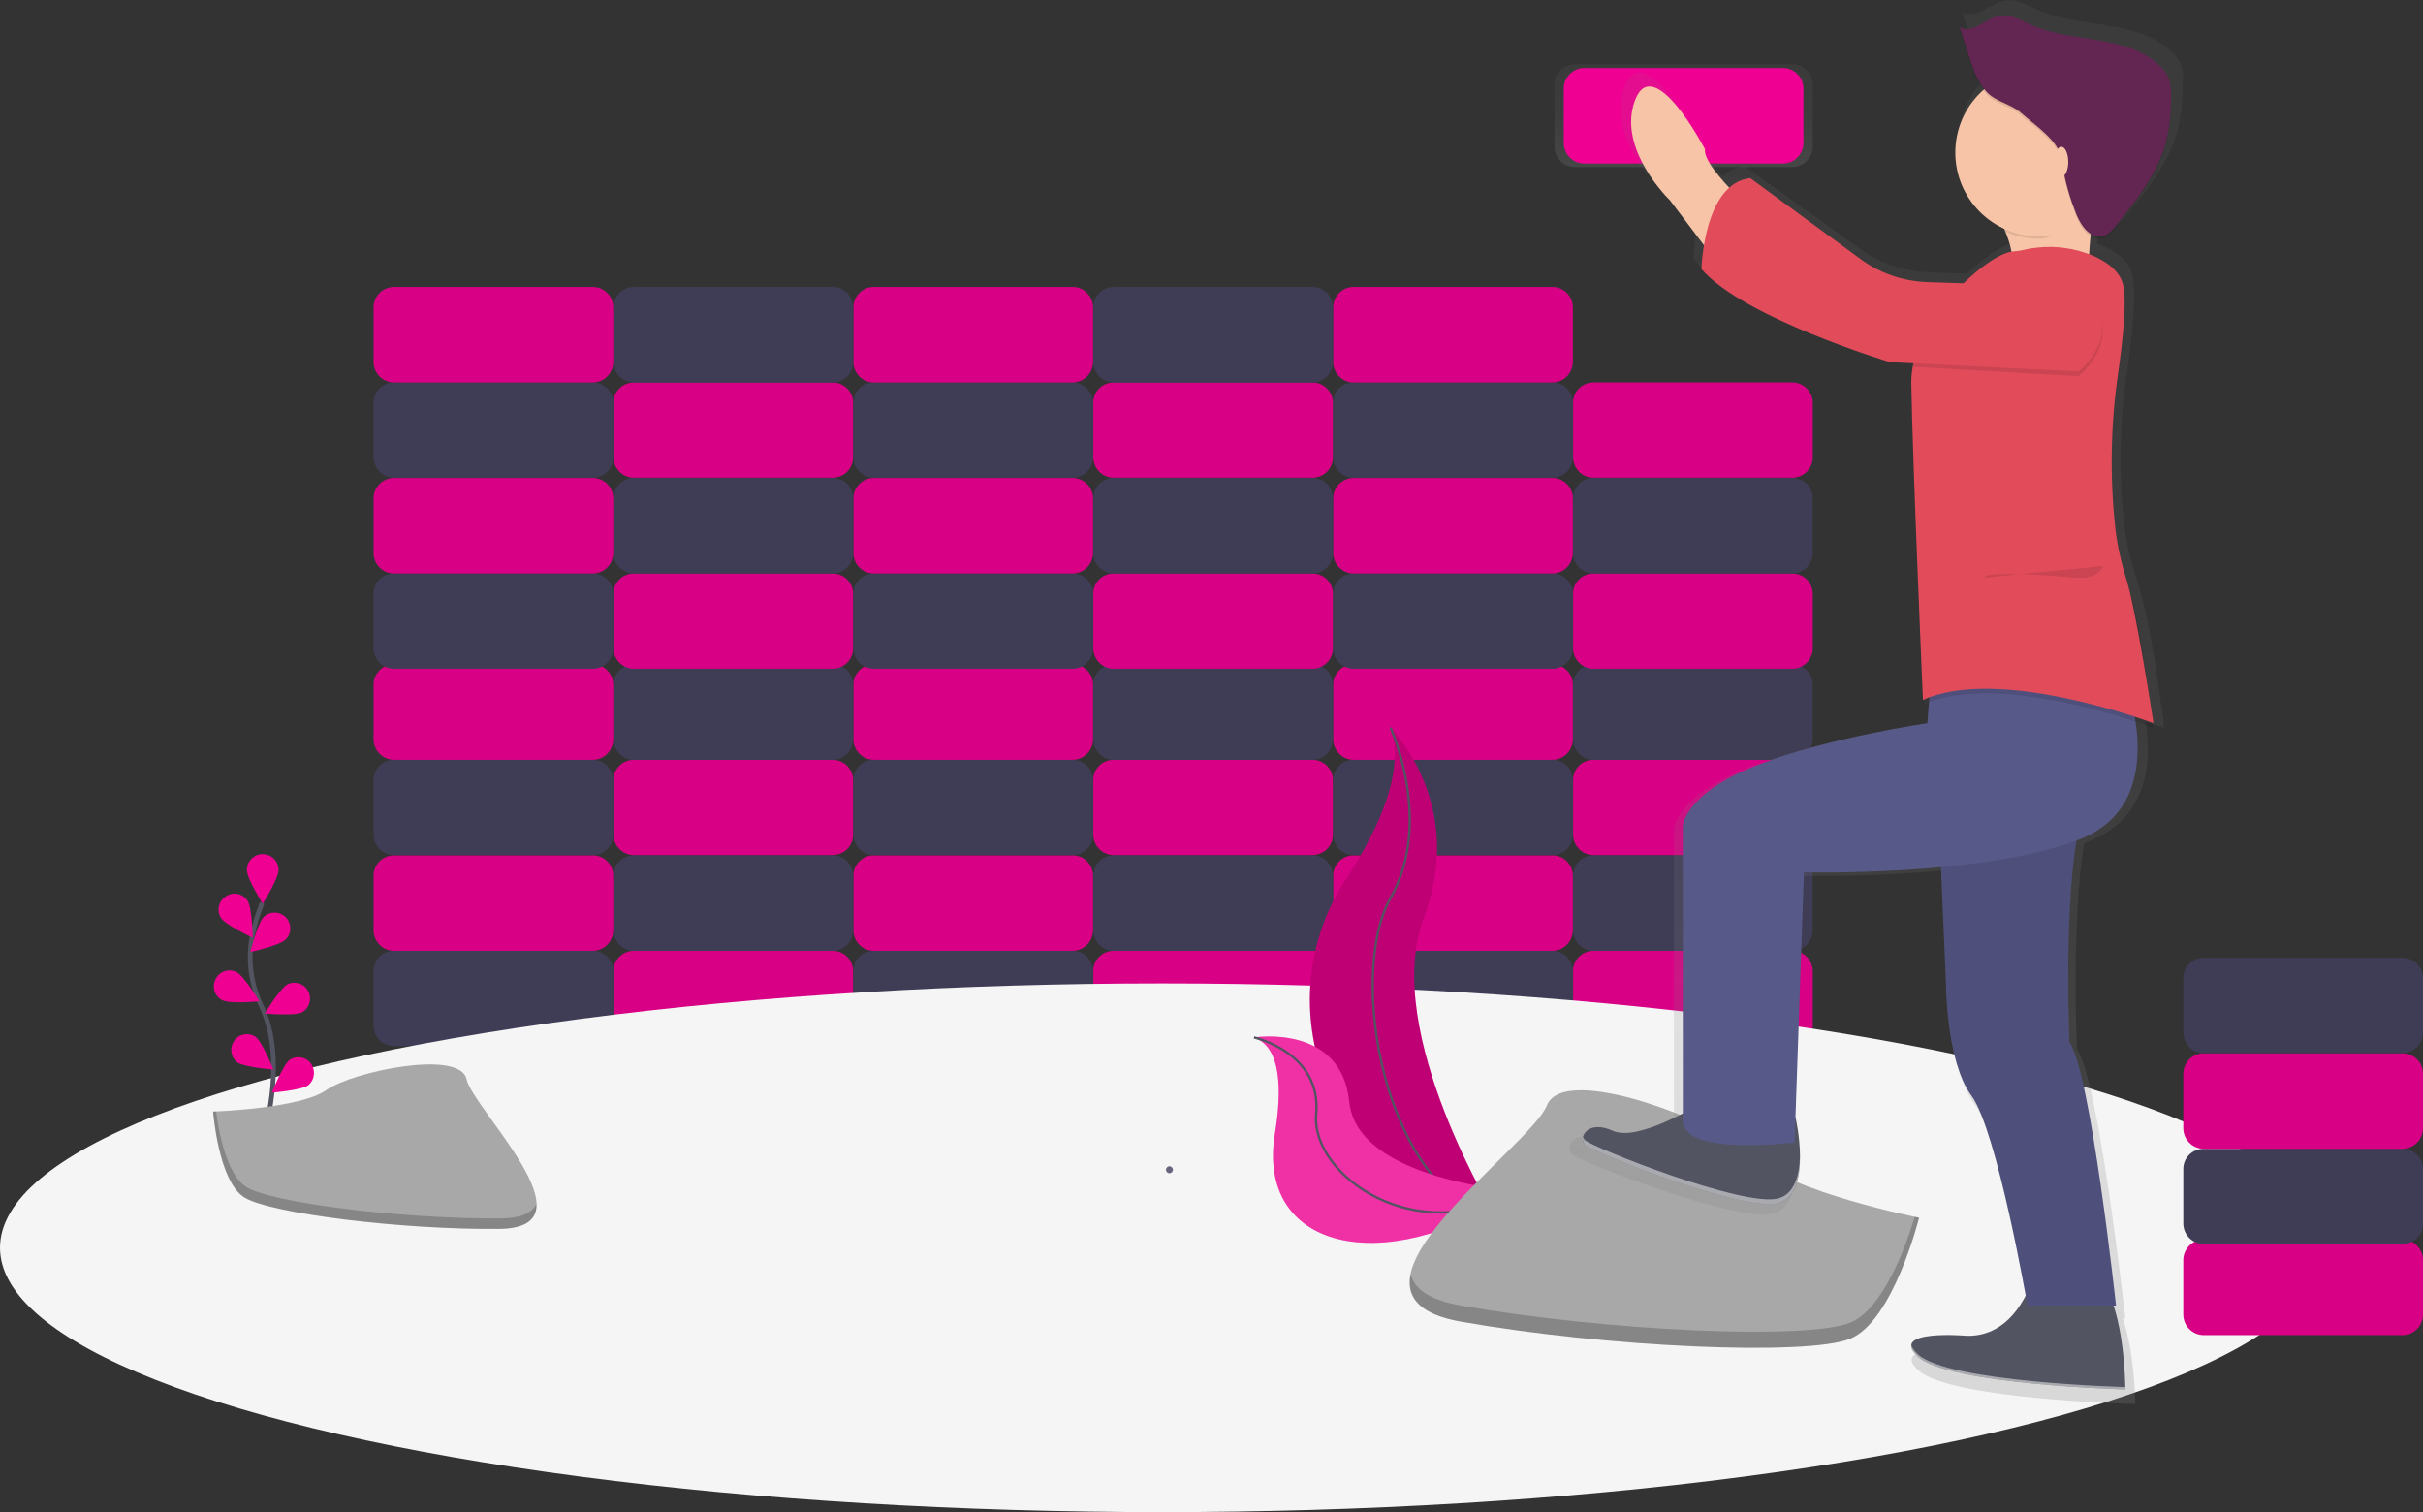 <?xml version="1.0" encoding="utf-8"?>
<!-- Generator: Adobe Illustrator 25.2.0, SVG Export Plug-In . SVG Version: 6.00 Build 0)  -->
<svg version="1.1" id="_x35_5370fff-d7e2-4a7c-8080-55f1e259b78c"
	 xmlns="http://www.w3.org/2000/svg" xmlns:xlink="http://www.w3.org/1999/xlink" x="0px" y="0px" viewBox="0 0 1040.3 649.2"
	 style="enable-background:new 0 0 1040.3 649.2;" xml:space="preserve">
<rect x="0" y="0" width="1040.3" height="649.2" fill="#333333" stroke="none"/>
<style type="text/css">
	.st0{fill:#3F3D56;}
	.st1{fill:#EF0092;}
	.st2{opacity:0.1;enable-background:new    ;}
	.st3{fill:url(#SVGID_1_);}
	.st4{fill:#F5F5F5;}
	.st5{fill:none;stroke:#535461;stroke-width:2;stroke-miterlimit:10;}
	.st6{opacity:0.2;enable-background:new    ;}
	.st7{fill:none;stroke:#535461;stroke-miterlimit:10;}
	.st8{opacity:0.2;fill:#F5F5F5;enable-background:new    ;}
	.st9{fill:#A8A8A8;}
	.st10{fill:url(#SVGID_2_);}
	.st11{fill:#F7C4A7;}
	.st12{fill:#535461;}
	.st13{fill:#575988;}
	.st14{fill:#E14B5A;}
	.st15{fill:#632652;}
	.st16{opacity:0.5;fill:#FFFFFF;enable-background:new    ;}
	.st17{fill:#67647E;}
</style>
<path class="st0" d="M169.2,408.2h85.3c4.9,0,8.8,4,8.8,8.8v23.3c0,4.9-4,8.8-8.8,8.8h-85.3c-4.9,0-8.8-4-8.8-8.8V417
	C160.3,412.1,164.3,408.2,169.2,408.2z"/>
<path class="st1" d="M272.2,408.2h85.3c4.9,0,8.8,4,8.8,8.8v23.3c0,4.9-4,8.8-8.8,8.8h-85.3c-4.9,0-8.8-4-8.8-8.8V417
	C263.3,412.1,267.3,408.2,272.2,408.2z"/>
<path class="st2" d="M272.2,408.2h85.3c4.9,0,8.8,4,8.8,8.8v23.3c0,4.9-4,8.8-8.8,8.8h-85.3c-4.9,0-8.8-4-8.8-8.8V417
	C263.3,412.1,267.3,408.2,272.2,408.2z"/>
<path class="st0" d="M375.2,408.2h85.3c4.9,0,8.8,4,8.8,8.8v23.3c0,4.9-4,8.8-8.8,8.8h-85.3c-4.9,0-8.8-4-8.8-8.8V417
	C366.3,412.1,370.3,408.2,375.2,408.2z"/>
<path class="st1" d="M478.2,408.2h85.3c4.9,0,8.8,4,8.8,8.8v23.3c0,4.9-4,8.8-8.8,8.8h-85.3c-4.9,0-8.8-4-8.8-8.8V417
	C469.3,412.1,473.3,408.2,478.2,408.2z"/>
<path class="st2" d="M478.2,408.2h85.3c4.9,0,8.8,4,8.8,8.8v23.3c0,4.9-4,8.8-8.8,8.8h-85.3c-4.9,0-8.8-4-8.8-8.8V417
	C469.3,412.1,473.3,408.2,478.2,408.2z"/>
<path class="st0" d="M581.2,408.2h85.3c4.9,0,8.8,4,8.8,8.8v23.3c0,4.9-4,8.8-8.8,8.8h-85.3c-4.9,0-8.8-4-8.8-8.8V417
	C572.3,412.1,576.3,408.2,581.2,408.2z"/>
<path class="st1" d="M684.2,408.2h85.3c4.9,0,8.8,4,8.8,8.8v23.3c0,4.9-4,8.8-8.8,8.8h-85.3c-4.9,0-8.8-4-8.8-8.8V417
	C675.3,412.1,679.3,408.2,684.2,408.2z"/>
<path class="st2" d="M684.2,408.2h85.3c4.9,0,8.8,4,8.8,8.8v23.3c0,4.9-4,8.8-8.8,8.8h-85.3c-4.9,0-8.8-4-8.8-8.8V417
	C675.3,412.1,679.3,408.2,684.2,408.2z"/>
<path class="st0" d="M769.5,408.2h-85.3c-4.9,0-8.8-4-8.8-8.8V376c0-4.9,4-8.8,8.8-8.8h85.3c4.9,0,8.8,4,8.8,8.8v23.3
	C778.3,404.2,774.4,408.2,769.5,408.2z"/>
<path class="st1" d="M666.5,408.2h-85.3c-4.9,0-8.8-4-8.8-8.8V376c0-4.9,4-8.8,8.8-8.8h85.3c4.9,0,8.8,4,8.8,8.8v23.3
	C675.3,404.2,671.4,408.2,666.5,408.2z"/>
<path class="st2" d="M666.5,408.2h-85.3c-4.9,0-8.8-4-8.8-8.8V376c0-4.9,4-8.8,8.8-8.8h85.3c4.9,0,8.8,4,8.8,8.8v23.3
	C675.3,404.2,671.4,408.2,666.5,408.2z"/>
<path class="st0" d="M563.5,408.2h-85.3c-4.9,0-8.8-4-8.8-8.8V376c0-4.9,4-8.8,8.8-8.8h85.3c4.9,0,8.8,4,8.8,8.8v23.3
	C572.3,404.2,568.4,408.2,563.5,408.2z"/>
<path class="st1" d="M460.5,408.2h-85.3c-4.9,0-8.8-4-8.8-8.8V376c0-4.9,4-8.8,8.8-8.8h85.3c4.9,0,8.8,4,8.8,8.8v23.3
	C469.3,404.2,465.4,408.2,460.5,408.2z"/>
<path class="st2" d="M460.5,408.2h-85.3c-4.9,0-8.8-4-8.8-8.8V376c0-4.9,4-8.8,8.8-8.8h85.3c4.9,0,8.8,4,8.8,8.8v23.3
	C469.3,404.2,465.4,408.2,460.5,408.2z"/>
<path class="st0" d="M357.5,408.2h-85.3c-4.9,0-8.8-4-8.8-8.8V376c0-4.9,4-8.8,8.8-8.8h85.3c4.9,0,8.8,4,8.8,8.8v23.3
	C366.3,404.2,362.4,408.2,357.5,408.2z"/>
<path class="st1" d="M254.5,408.2h-85.3c-4.9,0-8.8-4-8.8-8.8V376c0-4.9,4-8.8,8.8-8.8h85.3c4.9,0,8.8,4,8.8,8.8v23.3
	C263.3,404.2,259.4,408.2,254.5,408.2z"/>
<path class="st2" d="M254.5,408.2h-85.3c-4.9,0-8.8-4-8.8-8.8V376c0-4.9,4-8.8,8.8-8.8h85.3c4.9,0,8.8,4,8.8,8.8v23.3
	C263.3,404.2,259.4,408.2,254.5,408.2z"/>
<path class="st0" d="M169.2,326.2h85.3c4.9,0,8.8,4,8.8,8.8v23.3c0,4.9-4,8.8-8.8,8.8h-85.3c-4.9,0-8.8-4-8.8-8.8V335
	C160.3,330.1,164.3,326.2,169.2,326.2z"/>
<path class="st1" d="M272.2,326.2h85.3c4.9,0,8.8,4,8.8,8.8v23.3c0,4.9-4,8.8-8.8,8.8h-85.3c-4.9,0-8.8-4-8.8-8.8V335
	C263.3,330.1,267.3,326.2,272.2,326.2z"/>
<path class="st2" d="M272.2,326.2h85.3c4.9,0,8.8,4,8.8,8.8v23.3c0,4.9-4,8.8-8.8,8.8h-85.3c-4.9,0-8.8-4-8.8-8.8V335
	C263.3,330.1,267.3,326.2,272.2,326.2z"/>
<path class="st0" d="M375.2,326.2h85.3c4.9,0,8.8,4,8.8,8.8v23.3c0,4.9-4,8.8-8.8,8.8h-85.3c-4.9,0-8.8-4-8.8-8.8V335
	C366.3,330.1,370.3,326.2,375.2,326.2z"/>
<path class="st1" d="M478.2,326.2h85.3c4.9,0,8.8,4,8.8,8.8v23.3c0,4.9-4,8.8-8.8,8.8h-85.3c-4.9,0-8.8-4-8.8-8.8V335
	C469.3,330.1,473.3,326.2,478.2,326.2z"/>
<path class="st2" d="M478.2,326.2h85.3c4.9,0,8.8,4,8.8,8.8v23.3c0,4.9-4,8.8-8.8,8.8h-85.3c-4.9,0-8.8-4-8.8-8.8V335
	C469.3,330.1,473.3,326.2,478.2,326.2z"/>
<path class="st0" d="M581.2,326.2h85.3c4.9,0,8.8,4,8.8,8.8v23.3c0,4.9-4,8.8-8.8,8.8h-85.3c-4.9,0-8.8-4-8.8-8.8V335
	C572.3,330.1,576.3,326.2,581.2,326.2z"/>
<path class="st1" d="M684.2,326.2h85.3c4.9,0,8.8,4,8.8,8.8v23.3c0,4.9-4,8.8-8.8,8.8h-85.3c-4.9,0-8.8-4-8.8-8.8V335
	C675.3,330.1,679.3,326.2,684.2,326.2z"/>
<path class="st2" d="M684.2,326.2h85.3c4.9,0,8.8,4,8.8,8.8v23.3c0,4.9-4,8.8-8.8,8.8h-85.3c-4.9,0-8.8-4-8.8-8.8V335
	C675.3,330.1,679.3,326.2,684.2,326.2z"/>
<path class="st0" d="M769.5,326.2h-85.3c-4.9,0-8.8-4-8.8-8.8V294c0-4.9,4-8.8,8.8-8.8h85.3c4.9,0,8.8,4,8.8,8.8v23.3
	C778.3,322.2,774.4,326.2,769.5,326.2z"/>
<path class="st1" d="M666.5,326.2h-85.3c-4.9,0-8.8-4-8.8-8.8V294c0-4.9,4-8.8,8.8-8.8h85.3c4.9,0,8.8,4,8.8,8.8v23.3
	C675.3,322.2,671.4,326.2,666.5,326.2z"/>
<path class="st2" d="M666.5,326.2h-85.3c-4.9,0-8.8-4-8.8-8.8V294c0-4.9,4-8.8,8.8-8.8h85.3c4.9,0,8.8,4,8.8,8.8v23.3
	C675.3,322.2,671.4,326.2,666.5,326.2z"/>
<path class="st0" d="M563.5,326.2h-85.3c-4.9,0-8.8-4-8.8-8.8V294c0-4.9,4-8.8,8.8-8.8h85.3c4.9,0,8.8,4,8.8,8.8v23.3
	C572.3,322.2,568.4,326.2,563.5,326.2z"/>
<path class="st1" d="M460.5,326.2h-85.3c-4.9,0-8.8-4-8.8-8.8V294c0-4.9,4-8.8,8.8-8.8h85.3c4.9,0,8.8,4,8.8,8.8v23.3
	C469.3,322.2,465.4,326.2,460.5,326.2z"/>
<path class="st2" d="M460.5,326.2h-85.3c-4.9,0-8.8-4-8.8-8.8V294c0-4.9,4-8.8,8.8-8.8h85.3c4.9,0,8.8,4,8.8,8.8v23.3
	C469.3,322.2,465.4,326.2,460.5,326.2z"/>
<path class="st0" d="M357.5,326.2h-85.3c-4.9,0-8.8-4-8.8-8.8V294c0-4.9,4-8.8,8.8-8.8h85.3c4.9,0,8.8,4,8.8,8.8v23.3
	C366.3,322.2,362.4,326.2,357.5,326.2z"/>
<path class="st1" d="M254.5,326.2h-85.3c-4.9,0-8.8-4-8.8-8.8V294c0-4.9,4-8.8,8.8-8.8h85.3c4.9,0,8.8,4,8.8,8.8v23.3
	C263.3,322.2,259.4,326.2,254.5,326.2z"/>
<path class="st2" d="M254.5,326.2h-85.3c-4.9,0-8.8-4-8.8-8.8V294c0-4.9,4-8.8,8.8-8.8h85.3c4.9,0,8.8,4,8.8,8.8v23.3
	C263.3,322.2,259.4,326.2,254.5,326.2z"/>
<path class="st0" d="M169.2,246.2h85.3c4.9,0,8.8,4,8.8,8.8v23.3c0,4.9-4,8.8-8.8,8.8h-85.3c-4.9,0-8.8-4-8.8-8.8V255
	C160.3,250.1,164.3,246.2,169.2,246.2z"/>
<path class="st1" d="M272.2,246.2h85.3c4.9,0,8.8,4,8.8,8.8v23.3c0,4.9-4,8.8-8.8,8.8h-85.3c-4.9,0-8.8-4-8.8-8.8V255
	C263.3,250.1,267.3,246.2,272.2,246.2z"/>
<path class="st2" d="M272.2,246.2h85.3c4.9,0,8.8,4,8.8,8.8v23.3c0,4.9-4,8.8-8.8,8.8h-85.3c-4.9,0-8.8-4-8.8-8.8V255
	C263.3,250.1,267.3,246.2,272.2,246.2z"/>
<path class="st0" d="M375.2,246.2h85.3c4.9,0,8.8,4,8.8,8.8v23.3c0,4.9-4,8.8-8.8,8.8h-85.3c-4.9,0-8.8-4-8.8-8.8V255
	C366.3,250.1,370.3,246.2,375.2,246.2z"/>
<path class="st1" d="M478.2,246.2h85.3c4.9,0,8.8,4,8.8,8.8v23.3c0,4.9-4,8.8-8.8,8.8h-85.3c-4.9,0-8.8-4-8.8-8.8V255
	C469.3,250.1,473.3,246.2,478.2,246.2z"/>
<path class="st2" d="M478.2,246.2h85.3c4.9,0,8.8,4,8.8,8.8v23.3c0,4.9-4,8.8-8.8,8.8h-85.3c-4.9,0-8.8-4-8.8-8.8V255
	C469.3,250.1,473.3,246.2,478.2,246.2z"/>
<path class="st0" d="M581.2,246.2h85.3c4.9,0,8.8,4,8.8,8.8v23.3c0,4.9-4,8.8-8.8,8.8h-85.3c-4.9,0-8.8-4-8.8-8.8V255
	C572.3,250.1,576.3,246.2,581.2,246.2z"/>
<path class="st1" d="M684.2,246.2h85.3c4.9,0,8.8,4,8.8,8.8v23.3c0,4.9-4,8.8-8.8,8.8h-85.3c-4.9,0-8.8-4-8.8-8.8V255
	C675.3,250.1,679.3,246.2,684.2,246.2z"/>
<path class="st2" d="M684.2,246.2h85.3c4.9,0,8.8,4,8.8,8.8v23.3c0,4.9-4,8.8-8.8,8.8h-85.3c-4.9,0-8.8-4-8.8-8.8V255
	C675.3,250.1,679.3,246.2,684.2,246.2z"/>
<path class="st0" d="M769.5,246.2h-85.3c-4.9,0-8.8-4-8.8-8.8V214c0-4.9,4-8.8,8.8-8.8h85.3c4.9,0,8.8,4,8.8,8.8v23.3
	C778.3,242.2,774.4,246.2,769.5,246.2z"/>
<path class="st1" d="M666.5,246.2h-85.3c-4.9,0-8.8-4-8.8-8.8V214c0-4.9,4-8.8,8.8-8.8h85.3c4.9,0,8.8,4,8.8,8.8v23.3
	C675.3,242.2,671.4,246.2,666.5,246.2z"/>
<path class="st2" d="M666.5,246.2h-85.3c-4.9,0-8.8-4-8.8-8.8V214c0-4.9,4-8.8,8.8-8.8h85.3c4.9,0,8.8,4,8.8,8.8v23.3
	C675.3,242.2,671.4,246.2,666.5,246.2z"/>
<path class="st0" d="M563.5,246.2h-85.3c-4.9,0-8.8-4-8.8-8.8V214c0-4.9,4-8.8,8.8-8.8h85.3c4.9,0,8.8,4,8.8,8.8v23.3
	C572.3,242.2,568.4,246.2,563.5,246.2z"/>
<path class="st1" d="M460.5,246.2h-85.3c-4.9,0-8.8-4-8.8-8.8V214c0-4.9,4-8.8,8.8-8.8h85.3c4.9,0,8.8,4,8.8,8.8v23.3
	C469.3,242.2,465.4,246.2,460.5,246.2z"/>
<path class="st2" d="M460.5,246.2h-85.3c-4.9,0-8.8-4-8.8-8.8V214c0-4.9,4-8.8,8.8-8.8h85.3c4.9,0,8.8,4,8.8,8.8v23.3
	C469.3,242.2,465.4,246.2,460.5,246.2z"/>
<path class="st0" d="M357.5,246.2h-85.3c-4.9,0-8.8-4-8.8-8.8V214c0-4.9,4-8.8,8.8-8.8h85.3c4.9,0,8.8,4,8.8,8.8v23.3
	C366.3,242.2,362.4,246.2,357.5,246.2z"/>
<path class="st1" d="M254.5,246.2h-85.3c-4.9,0-8.8-4-8.8-8.8V214c0-4.9,4-8.8,8.8-8.8h85.3c4.9,0,8.8,4,8.8,8.8v23.3
	C263.3,242.2,259.4,246.2,254.5,246.2z"/>
<path class="st2" d="M254.5,246.2h-85.3c-4.9,0-8.8-4-8.8-8.8V214c0-4.9,4-8.8,8.8-8.8h85.3c4.9,0,8.8,4,8.8,8.8v23.3
	C263.3,242.2,259.4,246.2,254.5,246.2z"/>
<path class="st0" d="M169.2,164.2h85.3c4.9,0,8.8,4,8.8,8.8v23.3c0,4.9-4,8.8-8.8,8.8h-85.3c-4.9,0-8.8-4-8.8-8.8V173
	C160.3,168.1,164.3,164.2,169.2,164.2z"/>
<path class="st1" d="M272.2,164.2h85.3c4.9,0,8.8,4,8.8,8.8v23.3c0,4.9-4,8.8-8.8,8.8h-85.3c-4.9,0-8.8-4-8.8-8.8V173
	C263.3,168.1,267.3,164.2,272.2,164.2z"/>
<path class="st2" d="M272.2,164.2h85.3c4.9,0,8.8,4,8.8,8.8v23.3c0,4.9-4,8.8-8.8,8.8h-85.3c-4.9,0-8.8-4-8.8-8.8V173
	C263.3,168.1,267.3,164.2,272.2,164.2z"/>
<path class="st0" d="M375.2,164.2h85.3c4.9,0,8.8,4,8.8,8.8v23.3c0,4.9-4,8.8-8.8,8.8h-85.3c-4.9,0-8.8-4-8.8-8.8V173
	C366.3,168.1,370.3,164.2,375.2,164.2z"/>
<path class="st1" d="M478.2,164.2h85.3c4.9,0,8.8,4,8.8,8.8v23.3c0,4.9-4,8.8-8.8,8.8h-85.3c-4.9,0-8.8-4-8.8-8.8V173
	C469.3,168.1,473.3,164.2,478.2,164.2z"/>
<path class="st2" d="M478.2,164.2h85.3c4.9,0,8.8,4,8.8,8.8v23.3c0,4.9-4,8.8-8.8,8.8h-85.3c-4.9,0-8.8-4-8.8-8.8V173
	C469.3,168.1,473.3,164.2,478.2,164.2z"/>
<path class="st0" d="M581.2,164.2h85.3c4.9,0,8.8,4,8.8,8.8v23.3c0,4.9-4,8.8-8.8,8.8h-85.3c-4.9,0-8.8-4-8.8-8.8V173
	C572.3,168.1,576.3,164.2,581.2,164.2z"/>
<path class="st1" d="M684.2,164.2h85.3c4.9,0,8.8,4,8.8,8.8v23.3c0,4.9-4,8.8-8.8,8.8h-85.3c-4.9,0-8.8-4-8.8-8.8V173
	C675.3,168.1,679.3,164.2,684.2,164.2z"/>
<path class="st2" d="M684.2,164.2h85.3c4.9,0,8.8,4,8.8,8.8v23.3c0,4.9-4,8.8-8.8,8.8h-85.3c-4.9,0-8.8-4-8.8-8.8V173
	C675.3,168.1,679.3,164.2,684.2,164.2z"/>
<linearGradient id="SVGID_1_" gradientUnits="userSpaceOnUse" x1="722.82" y1="580.25" x2="722.82" y2="624.43" gradientTransform="matrix(1 0 0 -1 0 652)">
	<stop  offset="0" style="stop-color:#808080;stop-opacity:0.25"/>
	<stop  offset="0.54" style="stop-color:#808080;stop-opacity:0.12"/>
	<stop  offset="1" style="stop-color:#808080;stop-opacity:0.1"/>
</linearGradient>
<path class="st3" d="M676.2,27.6h93.3c4.9,0,8.8,4,8.8,8.8v26.5c0,4.9-4,8.8-8.8,8.8h-93.3c-4.9,0-8.8-4-8.8-8.8V36.4
	C667.3,31.5,671.3,27.6,676.2,27.6z"/>
<path class="st1" d="M765.5,70.2h-85.3c-4.9,0-8.8-4-8.8-8.8V38c0-4.9,4-8.8,8.8-8.8h85.3c4.9,0,8.8,4,8.8,8.8v23.3
	C774.3,66.2,770.4,70.2,765.5,70.2z"/>
<path class="st1" d="M666.5,164.2h-85.3c-4.9,0-8.8-4-8.8-8.8V132c0-4.9,4-8.8,8.8-8.8h85.3c4.9,0,8.8,4,8.8,8.8v23.3
	C675.3,160.2,671.4,164.2,666.5,164.2z"/>
<path class="st2" d="M666.5,164.2h-85.3c-4.9,0-8.8-4-8.8-8.8V132c0-4.9,4-8.8,8.8-8.8h85.3c4.9,0,8.8,4,8.8,8.8v23.3
	C675.3,160.2,671.4,164.2,666.5,164.2z"/>
<path class="st0" d="M563.5,164.2h-85.3c-4.9,0-8.8-4-8.8-8.8V132c0-4.9,4-8.8,8.8-8.8h85.3c4.9,0,8.8,4,8.8,8.8v23.3
	C572.3,160.2,568.4,164.2,563.5,164.2z"/>
<path class="st1" d="M460.5,164.2h-85.3c-4.9,0-8.8-4-8.8-8.8V132c0-4.9,4-8.8,8.8-8.8h85.3c4.9,0,8.8,4,8.8,8.8v23.3
	C469.3,160.2,465.4,164.2,460.5,164.2z"/>
<path class="st2" d="M460.5,164.2h-85.3c-4.9,0-8.8-4-8.8-8.8V132c0-4.9,4-8.8,8.8-8.8h85.3c4.9,0,8.8,4,8.8,8.8v23.3
	C469.3,160.2,465.4,164.2,460.5,164.2z"/>
<path class="st0" d="M357.5,164.2h-85.3c-4.9,0-8.8-4-8.8-8.8V132c0-4.9,4-8.8,8.8-8.8h85.3c4.9,0,8.8,4,8.8,8.8v23.3
	C366.3,160.2,362.4,164.2,357.5,164.2z"/>
<path class="st1" d="M254.5,164.2h-85.3c-4.9,0-8.8-4-8.8-8.8V132c0-4.9,4-8.8,8.8-8.8h85.3c4.9,0,8.8,4,8.8,8.8v23.3
	C263.3,160.2,259.4,164.2,254.5,164.2z"/>
<path class="st2" d="M254.5,164.2h-85.3c-4.9,0-8.8-4-8.8-8.8V132c0-4.9,4-8.8,8.8-8.8h85.3c4.9,0,8.8,4,8.8,8.8v23.3
	C263.3,160.2,259.4,164.2,254.5,164.2z"/>
<ellipse class="st4" cx="499" cy="535.7" rx="499" ry="113.5"/>
<path class="st5" d="M113.9,484.7c0,0,9-30.4-1.7-52.8c-4.5-9.4-5.9-19.9-3.9-30.1c1-4.8,2.4-9.6,4.3-14.2"/>
<path class="st1" d="M106,373.5c0,3.7,6.8,14.5,6.8,14.5s6.8-10.8,6.8-14.5c0-3.7-3-6.8-6.8-6.8S106,369.8,106,373.5z"/>
<path class="st1" d="M94.9,394.1c2,3.1,13.6,8.5,13.6,8.5s-0.2-12.7-2.2-15.9c-2-3.1-6.2-4-9.3-1.9C93.8,386.9,92.9,391,94.9,394.1
	L94.9,394.1z"/>
<path class="st1" d="M95.4,429.4c3.3,1.7,16,0.5,16,0.5s-6.6-10.9-9.9-12.6c-3.4-1.6-7.4-0.2-9,3.2
	C90.9,423.8,92.1,427.7,95.4,429.4L95.4,429.4z"/>
<path class="st1" d="M101.7,456c3,2.2,15.7,3.2,15.7,3.2s-4.7-11.8-7.7-14.1c-3.1-2-7.3-1.2-9.3,1.9C98.5,450,99.1,453.8,101.7,456
	L101.7,456z"/>
<path class="st1" d="M122.6,403.4c-2.7,2.6-15.1,5.3-15.1,5.3s3.1-12.4,5.7-15c2.7-2.6,6.9-2.5,9.5,0.1
	C125.3,396.5,125.3,400.8,122.6,403.4L122.6,403.4z"/>
<path class="st1" d="M129.7,434.6c-3.3,1.7-16,0.5-16,0.5s6.6-10.9,9.9-12.6c3.4-1.5,7.4,0,8.9,3.4
	C134,429.1,132.7,432.9,129.7,434.6z"/>
<path class="st1" d="M132.4,465.9c-3,2.2-15.7,3.2-15.7,3.2s4.7-11.8,7.7-14.1c3.1-2,7.3-1.2,9.3,1.9
	C135.6,459.9,135,463.7,132.4,465.9L132.4,465.9z"/>
<path class="st1" d="M597,312.4c0,0,32.9,32.9,14.3,81.7c-18.6,48.8,31.8,130,31.8,130s-0.5-0.1-1.5-0.3
	c-67.6-12-101.1-89.2-63.6-146.6C592,355.9,603.5,330.8,597,312.4z"/>
<path class="st6" d="M597,312.4c0,0,32.9,32.9,14.3,81.7c-18.6,48.8,31.8,130,31.8,130s-0.5-0.1-1.5-0.3
	c-67.6-12-101.1-89.2-63.6-146.6C592,355.9,603.5,330.8,597,312.4z"/>
<path class="st7" d="M597,312.4c0,0,18.6,40.3,0,73.2c-18.6,32.9-3.2,125.2,46.2,138.4"/>
<path class="st1" d="M538.4,445.4c0,0,37.5-6,40.9,27.7c3.4,33.7,72.2,38.3,72.2,38.3l-1.3,0.9c-56.8,37.3-111,23.7-102.8-25.7
	C550.4,468.1,550.2,449.6,538.4,445.4z"/>
<path class="st8" d="M538.4,445.4c0,0,37.5-6,40.9,27.7c3.4,33.7,72.2,38.3,72.2,38.3l-1.3,0.9c-56.8,37.3-111,23.7-102.8-25.7
	C550.4,468.1,550.2,449.6,538.4,445.4z"/>
<path class="st7" d="M538.4,445.4c0,0,29.1,6.4,26.7,32.9s43.3,58.2,86.4,33.1"/>
<path class="st9" d="M823.9,522.8c0,0-55.7-11.1-70.6-26s-81.7-40.8-89.1-22.3c-7.4,18.6-100.3,81.7-37.1,92.9
	c63.2,11.1,148.5,14.8,167.1,7.4C812.8,567.4,823.9,522.8,823.9,522.8z"/>
<path class="st6" d="M627.2,560.5c63.1,11.1,148.5,14.8,167.1,7.4c14.1-5.7,24-32.8,27.8-45.5l1.9,0.4c0,0-11.1,44.6-29.7,52
	c-18.6,7.4-104,3.7-167.1-7.4c-18.2-3.2-23.4-10.8-21.5-20.3C607.2,553.3,613.6,558.1,627.2,560.5z"/>
<linearGradient id="SVGID_2_" gradientUnits="userSpaceOnUse" x1="885.623" y1="-76.33" x2="885.623" y2="526.594" gradientTransform="matrix(1 0 0 -1 -79.84 526.58)">
	<stop  offset="0" style="stop-color:#808080;stop-opacity:0.25"/>
	<stop  offset="0.54" style="stop-color:#808080;stop-opacity:0.12"/>
	<stop  offset="1" style="stop-color:#808080;stop-opacity:0.1"/>
</linearGradient>
<path class="st10" d="M936.6,28.2c-1-2.5-2.6-4.7-4.6-6.4c-15-13.6-39.1-9.5-57.7-17.8c-4.3-1.9-8.7-4.6-13.3-3.8
	c-6.5,1-12.5,8.4-18.2,5.1l0.4,1.2l-0.4-0.2l4.2,12.7c1.6,4.9,3.3,9.9,6.4,13.9C838.3,46,836.7,69,849.9,84.2
	c3.4,3.9,7.6,7,12.3,9.2c0.2,0.4,0.4,0.9,0.6,1.3l0.5,0.2c1.2,2.8,2.1,5.8,2.7,8.8c-4.8,0.7-13.2,6-21.4,13.8l-16.5-0.6
	c-10.7-0.4-21-3.9-29.6-10.1l-49.4-35.4c-3.5,0.3-6.8,1.8-9.5,4.2c-6.1-6.4-11.3-13-10.9-17c0,0-22.9-42.9-31.3-21.5
	c-8.3,21.5,15.6,44,15.6,44l15.2,19.7c-0.6,3.5-1,6.9-1.1,10.4c18.8,21.5,84.4,40.9,84.4,40.9l10.2,0.5l0.1,0.5
	c-0.6,2.7-0.9,5.4-0.9,8.2c0,0.4,0,0.8,0,1.2s0,0.5,0,0.8c0.5,34.2,5.2,139,5.2,139c0.9-0.4,1.9-0.8,2.8-1.1l-0.7,9.3
	c0,0-43.8,6.1-76.1,18.4c-32.3,12.3-33.4,26.6-33.4,26.6v126.3c-9.2,4.7-23.8,11-31.3,7.6c-8.1-3.6-12.6-0.6-13.4,2.6l0,0
	c-0.2,0.6-0.2,1.3,0,1.9l0,0c0.1,0.3,0.2,0.6,0.3,0.8v0.1c0.1,0.3,0.3,0.5,0.5,0.7c3.1,3.1,70.9,29.6,86.5,25.5
	c0.5-0.1,1-0.3,1.4-0.5c0.2-0.1,0.3-0.1,0.4-0.2c0.1-0.1,0.6-0.3,0.8-0.4c0.3-0.2,0.3-0.2,0.5-0.3s0.5-0.3,0.7-0.5
	c0.2-0.2,0.3-0.3,0.4-0.4s0.4-0.3,0.6-0.5s0.3-0.3,0.4-0.5s0.4-0.4,0.5-0.6s0.2-0.3,0.3-0.5c0.1-0.2,0.3-0.5,0.5-0.7
	s0.2-0.3,0.3-0.5c0.1-0.2,0.3-0.5,0.4-0.8c0.1-0.3,0.2-0.3,0.2-0.5c0.1-0.2,0.3-0.6,0.4-0.9s0.1-0.3,0.2-0.5c0.1-0.2,0.2-0.6,0.3-1
	c0-0.2,0.1-0.3,0.1-0.5c0.1-0.3,0.2-0.7,0.3-1c0-0.2,0.1-0.3,0.1-0.5c0.1-0.4,0.2-0.8,0.2-1.1c0-0.1,0-0.3,0.1-0.4
	c0.1-0.4,0.1-0.8,0.2-1.2v-0.4c0.1-0.5,0.1-0.9,0.1-1.3v-0.3c0-0.5,0.1-1,0.1-1.5v-0.2c0-0.5,0-1,0-1.6v-0.1c0-6.1-0.7-12.2-2-18.1
	l0,0l3.9-107.5c20.5,0.3,41-0.4,61.4-2.3l2.2,51.3c0,0,0,33.7,11.5,49.1c9.8,13.1,21.2,71.2,24.2,87.6c-4.2,8-12.3,18-26.3,17.7
	c0,0-26.4-2.3-24.9,5l0,0c0,0.2,0.1,0.4,0.2,0.6l0,0c0.1,0.2,0.2,0.4,0.3,0.6l0,0c0.1,0.2,0.2,0.4,0.4,0.6l0.1,0.1
	c0.2,0.2,0.3,0.4,0.5,0.7v0c0.2,0.2,0.4,0.4,0.6,0.6l0.2,0.2c0.2,0.2,0.5,0.5,0.8,0.7c13.6,12.3,92.8,14.3,92.8,14.3v-0.3
	c0-0.1,0-0.2,0-0.3l0,0c0-3.5-0.5-22.2-5.3-36.2h1.1c0,0-11.5-103.2-20.8-115.5c0,0-2.5-54.4,3.1-88.5l1-0.4
	c26.3-9.8,28.2-34,25.4-51.8c5,1.6,7.9,2.7,7.9,2.7s-0.1-0.8-0.3-2.1l0.3,0.1c0,0-0.5-3.3-1.3-8.3c-1.9-13.9-5.5-38.3-9.4-49.8
	c-0.6-2.5-1.2-4.7-1.8-6.3c-2.2-6.9-3.8-14-4.6-21.2c-1.1-9.3-1.6-18.8-1.6-28.2c0.1-12.6,1-25.1,2.9-37.6c1.6-10.9,3-23.2,2.9-31.9
	c0.1-3-0.1-6-0.6-9c-1.4-6.4-7.5-10.5-13.9-13.1c-0.4-0.2-0.8-0.3-1.3-0.5c0.2-2.4,0.4-5.1,0.6-8c1.5,1.1,3.5,1.5,5.3,1.1
	c2.8-0.6,4.7-2.9,6.5-5c9.2-11.4,18.7-23.2,22.3-37.3c1.4-6.3,2.1-12.7,2-19.2c0-0.4,0-0.7,0-1.1C937.5,32.9,937.3,30.5,936.6,28.2z
	"/>
<path class="st11" d="M852.5,83.5c0,0,14,21,11,31s33,4,33,4s1-39,8-48S852.5,83.5,852.5,83.5z"/>
<path class="st11" d="M760,97c0,0-29-24-28-33c0,0-22-42-30-21s15,43,15,43l28,37L760,97z"/>
<path class="st12" d="M730.5,473.5c0,0-27,17-38,12s-15,3-12,6s68,29,83,25s7.4-36.8,7.4-36.8L730.5,473.5z"/>
<path class="st12" d="M873.5,546.5c0,0-6.5,27.5-29,27c0,0-34-3-21,9s89,14,89,14s0-41-14-50S873.5,546.5,873.5,546.5z"/>
<path class="st13" d="M832.5,352.5l3,70c0,0,0,33,11,48s24,90,24,90h38c0,0-11-101-20-113c0,0-4-89,10-109L832.5,352.5z"/>
<path class="st2" d="M832.5,352.5l3,70c0,0,0,33,11,48s24,90,24,90h38c0,0-11-101-20-113c0,0-4-89,10-109L832.5,352.5z"/>
<path class="st13" d="M911.5,289.5c0,0,23,55-19,71s-118,14-118,14l-4,116c0,0-47,6-48-9v-127c0,0,1-14,32-26s73-18,73-18l2-26
	L911.5,289.5z"/>
<path class="st2" d="M874.7,108.3c8-0.9,16.1,0.3,23.5,3.3c6.1,2.6,12,6.6,13.4,12.9c1.6,7.4-0.2,23.9-2.2,37.9
	c-3.2,22-3.6,44.2-1.2,66.3c1,9.2,2.5,17.2,4.4,20.8c6,11,12,63,12,63s-66-25-99-10c0,0-4.5-102.5-5-136
	C820.1,140.6,853,111,864,110C870.4,109.4,868.2,109,874.7,108.3z"/>
<path class="st14" d="M874.7,106.3c8-0.9,16.1,0.3,23.5,3.3c6.1,2.6,12,6.6,13.4,12.9c1.6,7.4-0.2,23.9-2.2,37.9
	c-3.2,22-3.6,44.2-1.2,66.3c0.8,7.1,2.3,14,4.4,20.8c4.5,13.5,12,63,12,63s-66-25-99-10c0,0-4.5-102.5-5-136
	C820.1,138.6,853,109,864,108C870.4,107.4,868.2,107,874.7,106.3z"/>
<path class="st2" d="M892.5,161.5l-71-4c0,0-4.5-34.8,5.7-34.4l70.3,2.4C897.5,125.5,912.5,143.5,892.5,161.5z"/>
<path class="st14" d="M892.5,159.5l-81-4c0,0-63-19-81-40c0,0,1-37,21-39l47.3,34.7c8.3,6.1,18.2,9.5,28.4,9.9l70.3,2.4
	C897.5,123.5,912.5,141.5,892.5,159.5z"/>
<path class="st2" d="M896,88c1.2-9.5,5.5-12.6,8.5-16.5c7-9-52,13-52,13c3.1,4.7,5.7,9.6,8,14.7c4.7,2.2,9.8,3.3,15,3.3
	C884.2,102.5,889.8,93.1,896,88z"/>
<circle class="st11" cx="875.5" cy="65.5" r="36"/>
<path class="st2" d="M852.8,40.3c-3.8-4.2-5.7-9.8-7.4-15.2l-4-12.4c5.4,3.2,11.2-4,17.4-5c4.4-0.7,8.7,1.9,12.8,3.8
	c17.8,8.1,41,4.1,55.3,17.4c2,1.7,3.5,3.8,4.4,6.3c0.7,2.3,0.9,4.6,0.8,7c0.1,6.3-0.5,12.6-1.9,18.8c-3.4,13.8-12.5,25.4-21.4,36.5
	c-1.7,2.1-3.6,4.4-6.2,4.9c-5.2,1.1-9.1-4.4-11.1-9.3c-2.6-6.5-4.6-13.2-5.8-20.1c-0.5-2.9-0.9-5.9-2.4-8.5
	c-3.1-5.5-10.7-10.7-15.4-14.9S857,44.9,852.8,40.3z"/>
<path class="st15" d="M852.8,39.3c-3.8-4.2-5.7-9.8-7.4-15.2l-4-12.4c5.4,3.2,11.2-4,17.4-5c4.4-0.7,8.7,1.9,12.8,3.8
	c17.8,8.1,41,4.1,55.3,17.4c2,1.7,3.5,3.8,4.4,6.3c0.7,2.3,0.9,4.6,0.8,7c0.1,6.3-0.5,12.6-1.9,18.8c-3.4,13.8-12.5,25.4-21.4,36.5
	c-1.7,2.1-3.6,4.4-6.2,4.9c-5.2,1.1-9.1-4.4-11.1-9.3c-2.6-6.5-4.6-13.2-5.8-20.1c-0.5-2.9-0.9-5.9-2.4-8.5
	c-3.1-5.5-10.7-10.7-15.4-14.9S857,43.9,852.8,39.3z"/>
<ellipse class="st11" cx="885" cy="69.5" rx="3" ry="6.5"/>
<path class="st2" d="M903,243c0,0-2,6-12,5s-39-3-39,0"/>
<path class="st16" d="M823.5,581.5c-1.8-1.7-2.7-3-2.9-4.2c-0.3,1.3,0.5,3,2.9,5.2c13,12,89,14,89,14s0-0.3,0-1
	C912,595.5,836.5,593.5,823.5,581.5z"/>
<path class="st16" d="M763.5,514.5c-15,4-80-22-83-25c-0.4-0.4-0.7-0.9-0.8-1.5c-0.4,1.2,0,2.5,0.8,3.5c3,3,68,29,83,25
	c7.7-2.1,9.4-11.7,9.3-20.6C772.7,504.2,770.6,512.6,763.5,514.5z"/>
<path class="st17" d="M502.1,503.7c0.8,0,1.5-0.7,1.5-1.5s-0.7-1.5-1.5-1.5s-1.5,0.7-1.5,1.5S501.3,503.7,502.1,503.7z"/>
<path class="st9" d="M91.5,477.2c0,0,37.3-1.2,48.6-9.2s57.4-17.6,60.2-4.7s56.1,63.9,13.9,64.3S116.3,521,105,514.2
	S91.5,477.2,91.5,477.2z"/>
<path class="st6" d="M215,523.1c-42.1,0.3-97.9-6.6-109.1-13.4c-8.6-5.2-12-23.9-13.1-32.5h-1.3c0,0,2.4,30.1,13.6,36.9
	s67,13.8,109.1,13.5c12.2-0.1,16.4-4.4,16.1-10.8C228.6,520.6,224,523,215,523.1z"/>
<path class="st1" d="M1031.5,573.2h-85.3c-4.9,0-8.8-4-8.8-8.8V541c0-4.9,4-8.8,8.8-8.8h85.3c4.9,0,8.8,4,8.8,8.8v23.3
	C1040.3,569.2,1036.4,573.2,1031.5,573.2z"/>
<path class="st2" d="M1031.5,573.2h-85.3c-4.9,0-8.8-4-8.8-8.8V541c0-4.9,4-8.8,8.8-8.8h85.3c4.9,0,8.8,4,8.8,8.8v23.3
	C1040.3,569.2,1036.4,573.2,1031.5,573.2z"/>
<path class="st0" d="M946.2,493.2h85.3c4.9,0,8.8,4,8.8,8.8v23.3c0,4.9-4,8.8-8.8,8.8h-85.3c-4.9,0-8.8-4-8.8-8.8V502
	C937.3,497.1,941.3,493.2,946.2,493.2z"/>
<path class="st1" d="M1031.5,493.2h-85.3c-4.9,0-8.8-4-8.8-8.8V461c0-4.9,4-8.8,8.8-8.8h85.3c4.9,0,8.8,4,8.8,8.8v23.3
	C1040.3,489.2,1036.4,493.2,1031.5,493.2z"/>
<path class="st2" d="M1031.5,493.2h-85.3c-4.9,0-8.8-4-8.8-8.8V461c0-4.9,4-8.8,8.8-8.8h85.3c4.9,0,8.8,4,8.8,8.8v23.3
	C1040.3,489.2,1036.4,493.2,1031.5,493.2z"/>
<path class="st0" d="M946.2,411.2h85.3c4.9,0,8.8,4,8.8,8.8v23.3c0,4.9-4,8.8-8.8,8.8h-85.3c-4.9,0-8.8-4-8.8-8.8V420
	C937.3,415.1,941.3,411.2,946.2,411.2z"/>
</svg>
